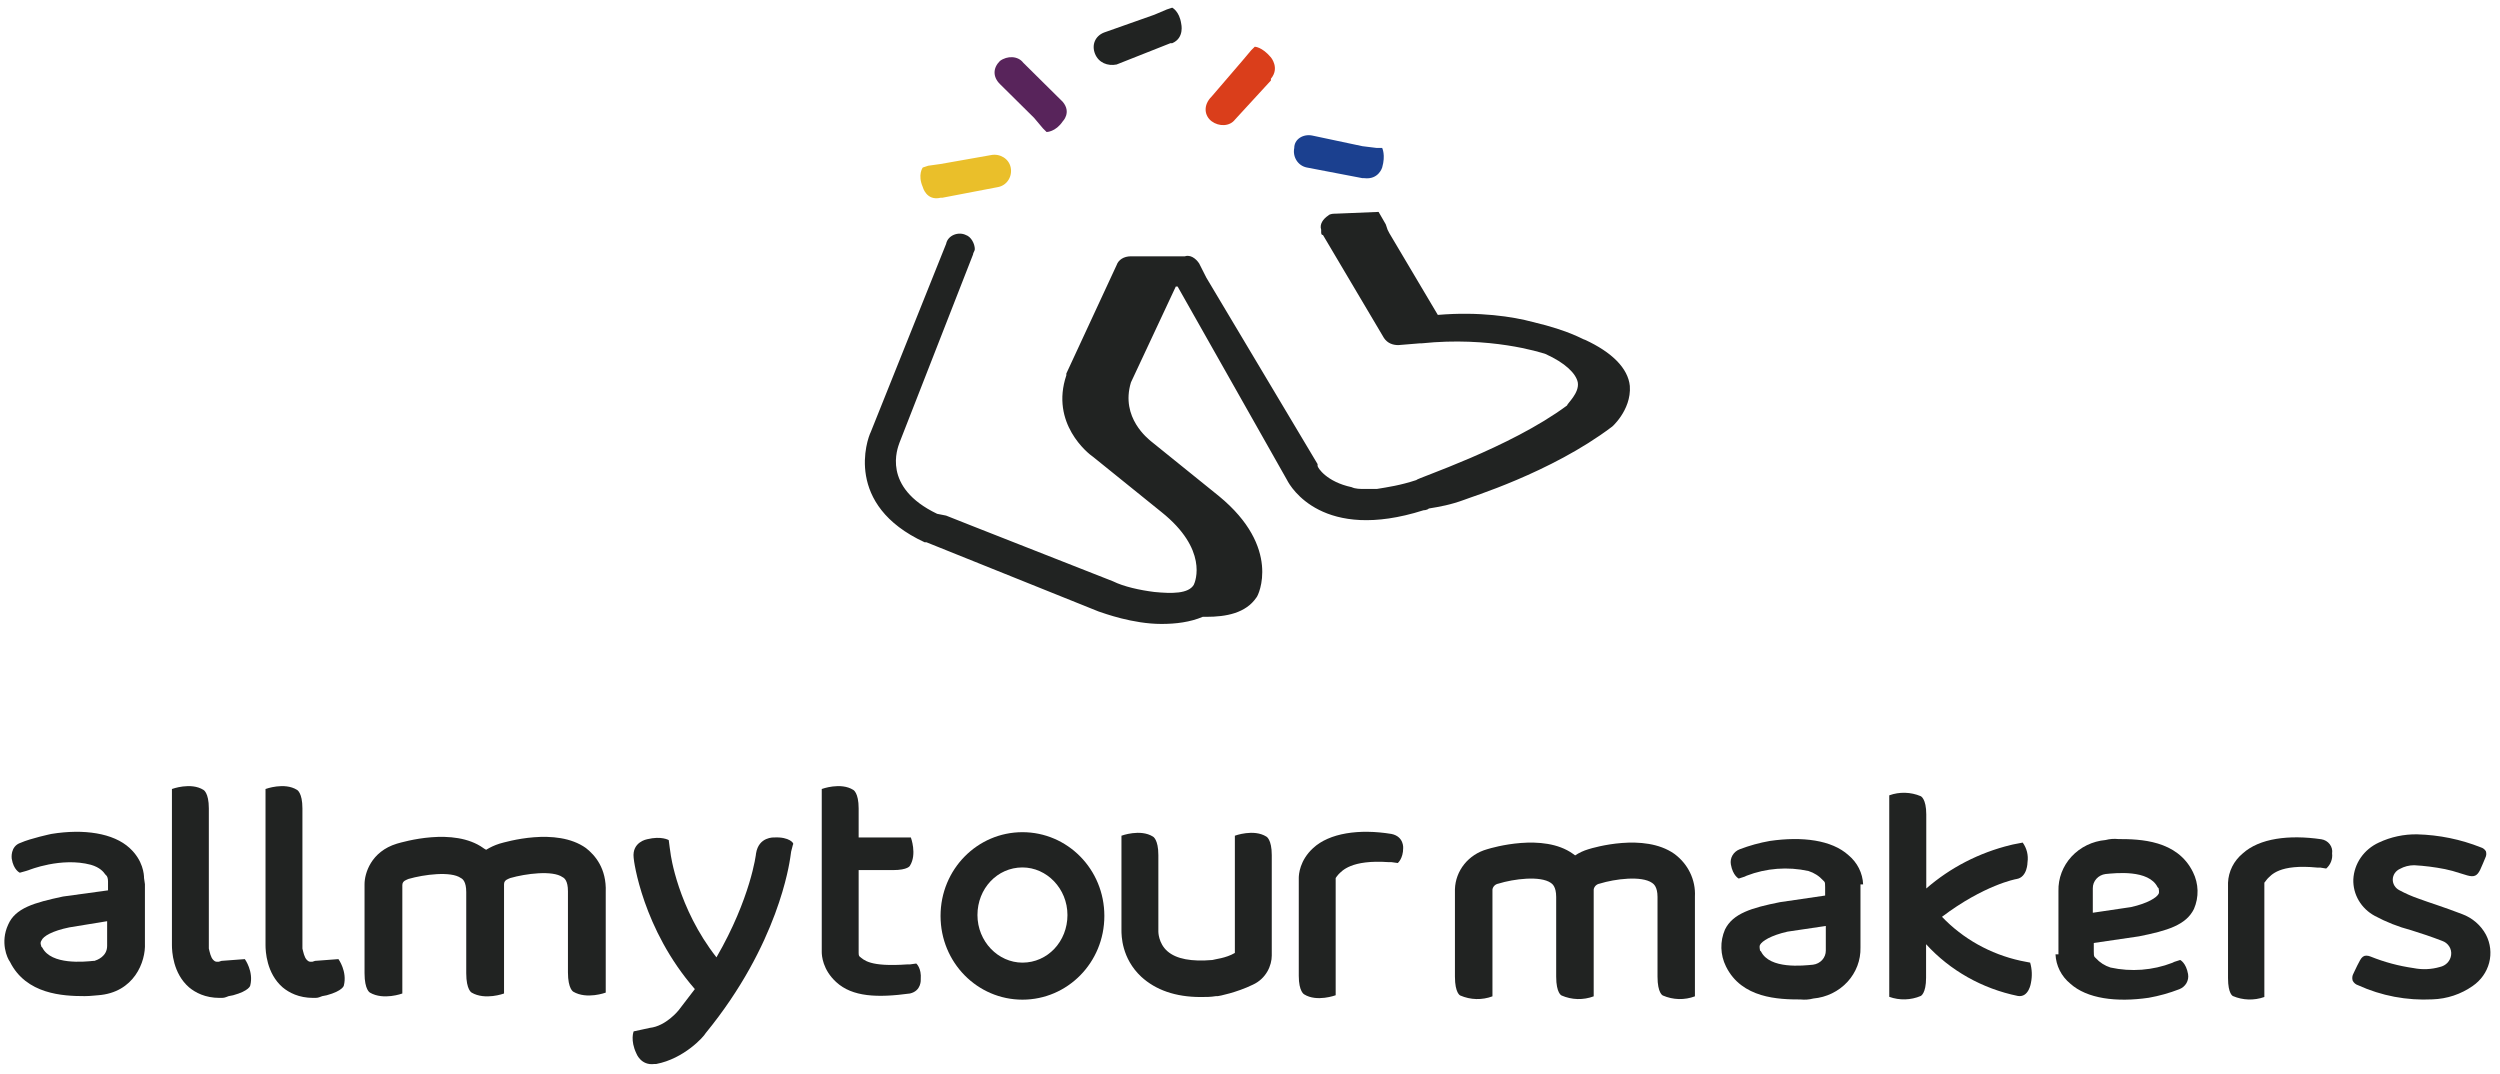 <svg width="163" height="70" viewBox="0 0 163 70" fill="none" xmlns="http://www.w3.org/2000/svg">
<path d="M106.265 25.164C106.148 24.006 105.095 22.964 103.34 22.154C103.223 22.154 102.404 21.575 99.947 20.996C98.66 20.648 96.437 20.301 93.746 20.532L90.587 15.206L90.469 14.975L90.352 14.627L89.884 13.816L87.076 13.932C86.959 13.932 86.725 13.932 86.608 14.048C86.257 14.28 86.023 14.627 86.14 14.975V15.09C86.14 15.206 86.14 15.322 86.257 15.322L90.235 22.038C90.469 22.385 90.82 22.501 91.171 22.501L92.576 22.385C92.576 22.385 92.576 22.385 92.693 22.385C97.139 21.922 100.415 22.964 100.766 23.08C102.053 23.659 102.755 24.354 102.872 24.933C102.989 25.627 102.17 26.322 102.17 26.438C98.426 29.217 92.342 31.186 92.342 31.301C91.288 31.649 90.469 31.764 89.767 31.88C89.533 31.88 89.182 31.88 88.948 31.88C88.714 31.88 88.363 31.88 88.129 31.764C86.491 31.417 85.906 30.491 85.906 30.375C85.906 30.375 85.906 30.375 85.906 30.259L78.652 18.101L78.418 17.638L78.184 17.174C77.95 16.827 77.599 16.596 77.248 16.711H73.737C73.269 16.711 72.918 16.943 72.801 17.29L69.525 24.354V24.47C68.472 27.596 70.929 29.564 71.28 29.796L75.727 33.386C78.769 35.817 77.95 37.901 77.833 38.133C77.482 38.712 76.429 38.712 75.258 38.596C74.323 38.48 73.269 38.249 72.567 37.901L63.441 34.312L61.686 33.617L61.101 33.501C57.473 31.764 58.526 29.217 58.644 28.87L63.441 16.596C63.441 16.48 63.558 16.364 63.558 16.248C63.558 15.901 63.324 15.438 62.973 15.322C62.505 15.09 61.803 15.322 61.686 15.901L56.771 28.175C56.537 28.638 55.016 32.922 60.282 35.354C60.282 35.354 60.282 35.354 60.399 35.354L71.631 39.87C71.982 39.986 73.854 40.681 75.727 40.681C76.663 40.681 77.599 40.565 78.418 40.217C78.535 40.217 78.535 40.217 78.652 40.217C79.939 40.217 81.226 39.986 81.928 38.944C82.045 38.828 83.566 35.701 79.471 32.343L75.025 28.754C74.907 28.638 73.035 27.248 73.737 24.933L76.663 18.68H76.78L83.917 31.301C84.151 31.764 86.257 35.354 92.81 33.27C92.81 33.27 93.044 33.27 93.161 33.154C93.863 33.038 94.565 32.922 95.501 32.575C95.735 32.459 101.117 30.838 105.095 27.828C104.978 27.943 106.382 26.785 106.265 25.164Z" fill="#212322"/>
<path d="M65.898 10.922C65.781 10.343 65.196 9.996 64.611 10.112L61.335 10.691L60.516 10.806L60.165 10.922C60.165 10.922 59.814 11.385 60.165 12.196C60.165 12.196 60.399 13.122 61.335 12.891H61.452L65.079 12.196C65.664 12.08 66.015 11.501 65.898 10.922Z" fill="#EABF2A"/>
<path d="M69.291 6.639L66.717 4.091C66.366 3.628 65.664 3.628 65.196 3.975C64.728 4.438 64.728 5.017 65.196 5.481L67.419 7.681L68.004 8.375L68.238 8.607C68.238 8.607 68.823 8.607 69.291 7.912C69.291 7.912 69.876 7.333 69.291 6.639Z" fill="#58245B"/>
<path d="M77.014 1.542C76.897 0.732 76.429 0.5 76.429 0.5L76.078 0.616L75.258 0.963L71.982 2.121C71.397 2.353 71.163 2.932 71.397 3.511C71.631 4.09 72.216 4.321 72.801 4.206L76.312 2.816H76.429C77.248 2.469 77.014 1.542 77.014 1.542Z" fill="#212322"/>
<path d="M79.003 7.91C79.471 8.257 80.173 8.257 80.524 7.794L82.864 5.247V5.131C83.449 4.436 82.864 3.742 82.864 3.742C82.279 3.047 81.811 3.047 81.811 3.047L81.577 3.278L80.992 3.973L79.003 6.289C78.418 6.868 78.534 7.563 79.003 7.91Z" fill="#DA3E1B"/>
<path d="M90.118 9.647H89.767L88.831 9.532L85.555 8.837C84.97 8.721 84.385 9.068 84.385 9.647C84.268 10.226 84.619 10.805 85.204 10.921L88.831 11.616H88.948C89.884 11.732 90.118 10.921 90.118 10.921C90.352 10.111 90.118 9.647 90.118 9.647Z" fill="#1B408F"/>
<path d="M9.391 57.246C9.391 57.016 9.332 56.097 8.452 55.292C7.395 54.315 5.459 54.028 3.346 54.373C3.346 54.373 1.997 54.66 1.351 54.947C0.647 55.177 0.764 55.982 0.764 55.982C0.882 56.729 1.292 56.901 1.292 56.901L1.703 56.786L1.879 56.729C1.879 56.729 3.992 55.867 5.928 56.384C6.515 56.556 6.75 56.844 6.867 57.016L6.926 57.074C6.985 57.131 7.043 57.246 7.043 57.476V57.706V58.051L4.109 58.453C2.231 58.855 0.999 59.2 0.53 60.292C0.001 61.442 0.471 62.476 0.647 62.706C1.703 64.832 4.109 64.947 5.518 64.947C5.928 64.947 6.28 64.89 6.398 64.89C8.745 64.717 9.508 62.706 9.449 61.499V59.43V57.648L9.391 57.246ZM6.163 62.648H6.104C5.518 62.706 3.346 62.936 2.76 61.786L2.701 61.729C2.701 61.671 2.583 61.499 2.701 61.327C2.818 61.039 3.405 60.694 4.52 60.465L6.985 60.062V61.614V61.671C6.985 62.361 6.339 62.591 6.163 62.648Z" fill="#212322"/>
<path d="M38.203 55.293C36.267 53.914 32.981 54.891 32.57 55.006C32.218 55.12 31.983 55.235 31.69 55.408C31.631 55.35 31.572 55.35 31.514 55.293C29.577 53.914 26.291 54.891 25.88 55.006C24.178 55.523 23.768 56.96 23.768 57.649V62.477V63.166V63.454C23.768 64.546 24.12 64.718 24.12 64.718C25 65.235 26.232 64.776 26.232 64.776V63.166V57.707C26.232 57.419 26.526 57.362 26.643 57.304C27.641 57.017 29.401 56.787 30.047 57.247C30.164 57.304 30.399 57.477 30.399 58.166V62.477V63.454C30.399 64.546 30.751 64.718 30.751 64.718C31.631 65.235 32.863 64.776 32.863 64.776V63.166V58.166V57.649C32.863 57.362 33.157 57.304 33.274 57.247C34.272 56.96 36.032 56.73 36.678 57.19C36.795 57.247 37.03 57.419 37.03 58.109V62.419V63.396C37.03 64.488 37.382 64.661 37.382 64.661C38.262 65.178 39.494 64.718 39.494 64.718V63.166V58.166C39.553 56.615 38.79 55.753 38.203 55.293ZM32.922 57.707C32.922 57.649 32.922 57.649 32.922 57.707V57.707Z" fill="#212322"/>
<path d="M82.919 56.328V55.753C82.919 54.718 82.567 54.546 82.567 54.546C81.745 54.029 80.513 54.488 80.513 54.488V55.868V62.132C79.926 62.477 79.222 62.534 79.046 62.592C77.696 62.707 76.699 62.534 76.112 62.017C75.525 61.5 75.525 60.753 75.525 60.753V56.328V55.753C75.525 54.718 75.173 54.546 75.173 54.546C74.352 54.029 73.119 54.488 73.119 54.488V55.868V60.638C73.119 60.983 73.119 62.477 74.41 63.684C75.349 64.546 76.64 65.006 78.283 65.006C78.635 65.006 78.929 65.006 79.281 64.948H79.398C79.457 64.948 80.63 64.718 81.687 64.201C82.567 63.799 82.919 62.937 82.919 62.304V56.328Z" fill="#212322"/>
<path d="M66.664 54.258C63.73 54.258 61.324 56.672 61.324 59.718C61.324 62.764 63.73 65.178 66.664 65.178C69.598 65.178 72.004 62.764 72.004 59.718C72.004 56.672 69.598 54.258 66.664 54.258ZM66.664 62.764C65.08 62.764 63.73 61.385 63.73 59.66C63.73 57.936 65.021 56.557 66.664 56.557C68.249 56.557 69.598 57.936 69.598 59.66C69.598 61.385 68.307 62.764 66.664 62.764Z" fill="#212322"/>
<path d="M14.438 62.649L14.261 62.707C14.261 62.707 14.261 62.707 14.203 62.707C14.085 62.707 14.027 62.707 13.909 62.592C13.733 62.419 13.675 62.075 13.616 61.845V61.5V53.282V52.707C13.616 51.672 13.264 51.5 13.264 51.5C12.442 50.983 11.21 51.443 11.21 51.443V52.822V61.04V61.615C11.21 62.017 11.269 63.454 12.325 64.374C12.736 64.718 13.381 65.063 14.32 65.063C14.614 65.063 14.614 65.063 14.907 64.948L15.2 64.891C16.257 64.603 16.315 64.259 16.315 64.259C16.55 63.339 15.963 62.534 15.963 62.534L14.438 62.649Z" fill="#212322"/>
<path d="M20.54 62.649L20.364 62.707C20.364 62.707 20.364 62.707 20.305 62.707C20.188 62.707 20.129 62.707 20.012 62.592C19.836 62.419 19.777 62.075 19.718 61.845V61.5V53.282V52.707C19.718 51.672 19.366 51.5 19.366 51.5C18.545 50.983 17.312 51.443 17.312 51.443V52.822V61.04V61.615C17.312 62.017 17.371 63.454 18.427 64.374C18.838 64.718 19.484 65.063 20.423 65.063C20.716 65.063 20.716 65.063 21.009 64.948L21.303 64.891C22.359 64.603 22.418 64.259 22.418 64.259C22.653 63.339 22.066 62.534 22.066 62.534L20.54 62.649Z" fill="#212322"/>
<path d="M90.724 54.373C88.611 54.028 86.675 54.315 85.619 55.292C84.738 56.097 84.68 57.016 84.68 57.246V63.051V63.626C84.68 64.66 85.032 64.832 85.032 64.832C85.853 65.35 87.086 64.89 87.086 64.89V63.511V57.361V57.246C87.086 57.246 87.203 57.074 87.262 57.016C87.496 56.786 88.083 56.039 90.548 56.212H90.724L91.135 56.269C91.135 56.269 91.487 55.982 91.487 55.292C91.487 55.292 91.546 54.545 90.724 54.373Z" fill="#212322"/>
<path d="M50.468 54.603C50.468 54.603 49.471 54.545 49.295 55.637C49.295 55.695 48.943 58.568 46.713 62.419C44.189 59.201 43.72 55.695 43.72 55.637L43.661 55.235L43.602 54.775C43.602 54.775 43.133 54.488 42.194 54.718C42.194 54.718 41.197 54.89 41.314 55.925C41.314 56.097 41.901 60.58 45.304 64.488C44.952 64.948 44.6 65.407 44.248 65.867C44.248 65.867 43.426 66.902 42.37 67.017L41.842 67.132L41.314 67.246C41.314 67.246 41.079 67.821 41.49 68.683C41.49 68.683 41.783 69.488 42.663 69.373C42.722 69.373 42.722 69.373 42.781 69.373C44.6 69.028 45.891 67.591 46.008 67.362C50.762 61.557 51.466 56.27 51.525 55.925L51.583 55.522L51.701 55.063C51.818 55.005 51.466 54.545 50.468 54.603Z" fill="#212322"/>
<path d="M59.74 62.822L59.329 62.879H59.153C56.688 63.052 56.336 62.592 56.043 62.362C55.984 62.304 55.984 62.19 55.984 62.132V56.73H58.214C59.212 56.73 59.329 56.443 59.329 56.443C59.798 55.695 59.388 54.603 59.388 54.603H58.155H55.984V53.282V52.707C55.984 51.672 55.632 51.5 55.632 51.5C54.81 50.983 53.578 51.443 53.578 51.443V52.822V55.465V62.075C53.578 62.304 53.637 63.224 54.517 64.029C55.573 65.006 57.216 65.063 59.329 64.776C60.092 64.603 60.033 63.856 60.033 63.856C60.092 63.109 59.74 62.822 59.74 62.822Z" fill="#212322"/>
<path d="M109.152 55.661C107.193 54.294 103.909 55.261 103.557 55.372C103.251 55.463 102.962 55.598 102.699 55.772L102.545 55.661C100.624 54.294 97.308 55.261 96.956 55.372C96.366 55.537 95.846 55.877 95.47 56.344C95.094 56.811 94.881 57.381 94.862 57.971V63.674C94.862 64.77 95.208 64.906 95.208 64.906C95.537 65.049 95.891 65.128 96.252 65.138C96.613 65.147 96.972 65.087 97.308 64.961V63.378V57.996C97.322 57.901 97.367 57.814 97.436 57.745C97.505 57.677 97.595 57.631 97.692 57.614C98.704 57.3 100.426 57.084 101.117 57.565C101.213 57.632 101.463 57.811 101.463 58.482V62.701V63.674C101.463 64.77 101.815 64.906 101.815 64.906C102.142 65.049 102.496 65.128 102.856 65.138C103.216 65.147 103.574 65.087 103.909 64.961V63.378V57.996C103.923 57.901 103.968 57.814 104.037 57.745C104.106 57.677 104.195 57.631 104.293 57.614C105.304 57.3 107.033 57.084 107.718 57.565C107.814 57.632 108.07 57.811 108.07 58.482V62.701V63.674C108.07 64.77 108.416 64.906 108.416 64.906C108.743 65.049 109.097 65.128 109.457 65.138C109.816 65.147 110.174 65.087 110.509 64.961V63.378V58.451C110.537 57.915 110.428 57.38 110.191 56.894C109.955 56.408 109.598 55.985 109.152 55.661V55.661Z" fill="#212322"/>
<path d="M162.086 60.946C161.756 60.327 161.199 59.846 160.524 59.597C159.96 59.375 159.378 59.178 158.814 58.981C158.449 58.858 158.078 58.735 157.713 58.599C157.271 58.448 156.842 58.26 156.433 58.039C156.301 57.971 156.192 57.869 156.117 57.745C156.042 57.62 156.004 57.478 156.008 57.335C156.012 57.191 156.058 57.051 156.139 56.931C156.221 56.811 156.336 56.715 156.471 56.653C156.755 56.495 157.078 56.413 157.406 56.413C158.079 56.45 158.749 56.535 159.41 56.666C159.74 56.734 160.065 56.823 160.383 56.93L160.87 57.078C161.318 57.201 161.51 57.109 161.708 56.709C161.823 56.45 161.939 56.191 162.041 55.933C162.112 55.799 162.126 55.645 162.08 55.502C162.009 55.38 161.892 55.289 161.753 55.249C160.436 54.725 159.03 54.437 157.604 54.399C156.738 54.384 155.879 54.568 155.101 54.935C154.624 55.153 154.217 55.491 153.923 55.914C153.63 56.337 153.462 56.829 153.437 57.337C153.421 57.818 153.543 58.294 153.789 58.713C154.036 59.132 154.396 59.478 154.832 59.714C155.582 60.118 156.379 60.432 157.207 60.65C157.848 60.847 158.526 61.075 159.231 61.346C159.423 61.413 159.585 61.541 159.691 61.709C159.797 61.877 159.84 62.075 159.813 62.27C159.79 62.456 159.707 62.631 159.577 62.77C159.446 62.909 159.273 63.005 159.083 63.046C158.527 63.208 157.937 63.233 157.367 63.12C156.404 62.983 155.462 62.731 154.563 62.368C154.475 62.33 154.379 62.309 154.282 62.307C154.115 62.307 153.994 62.399 153.878 62.602C153.763 62.806 153.622 63.095 153.507 63.342L153.449 63.465C153.366 63.607 153.346 63.776 153.392 63.933C153.427 64.006 153.477 64.071 153.54 64.124C153.603 64.177 153.677 64.217 153.757 64.241C155.266 64.929 156.929 65.244 158.597 65.158C159.543 65.128 160.458 64.823 161.222 64.284C161.755 63.917 162.135 63.38 162.294 62.768C162.452 62.156 162.379 61.51 162.086 60.946V60.946Z" fill="#212322"/>
<path d="M134.019 62.221C134.034 62.585 134.127 62.943 134.292 63.272C134.457 63.6 134.691 63.892 134.979 64.13C136.067 65.115 137.988 65.362 140.101 65.054C140.78 64.933 141.445 64.747 142.085 64.499C142.284 64.423 142.45 64.284 142.555 64.105C142.659 63.925 142.697 63.717 142.662 63.514C142.534 62.775 142.149 62.59 142.149 62.59L141.765 62.713L141.637 62.775C140.357 63.27 138.95 63.377 137.604 63.083C137.231 62.965 136.9 62.752 136.643 62.467L136.579 62.405C136.515 62.344 136.515 62.221 136.515 62.036V61.482L139.46 61.05C141.317 60.681 142.534 60.311 143.046 59.264C143.211 58.882 143.291 58.471 143.28 58.057C143.269 57.643 143.167 57.236 142.982 56.863C141.957 54.769 139.524 54.707 138.116 54.707C137.837 54.677 137.555 54.698 137.284 54.769C136.429 54.845 135.636 55.231 135.065 55.848C134.495 56.466 134.189 57.269 134.211 58.094V62.221H134.019ZM137.284 56.986C137.924 56.924 140.101 56.678 140.677 57.848L140.741 57.91C140.741 57.971 140.805 58.156 140.741 58.279C140.613 58.525 140.037 58.895 138.948 59.141L136.451 59.511V57.91C136.449 57.684 136.533 57.466 136.686 57.296C136.839 57.126 137.052 57.016 137.284 56.986V56.986Z" fill="#212322"/>
<path d="M121.476 57.663C121.461 57.299 121.368 56.941 121.203 56.612C121.038 56.284 120.804 55.992 120.516 55.754C119.427 54.769 117.507 54.523 115.394 54.83C114.722 54.948 114.064 55.13 113.429 55.372C113.23 55.448 113.064 55.588 112.959 55.767C112.854 55.946 112.817 56.155 112.852 56.358C112.98 57.097 113.365 57.282 113.365 57.282L113.749 57.158L113.877 57.097C115.157 56.602 116.564 56.495 117.91 56.789C118.282 56.906 118.614 57.119 118.87 57.405L118.934 57.466C118.999 57.528 118.999 57.651 118.999 57.836V58.39L116.053 58.821C114.197 59.191 112.98 59.56 112.468 60.607C112.303 60.989 112.223 61.401 112.234 61.815C112.245 62.229 112.347 62.636 112.532 63.009C113.557 65.103 115.989 65.165 117.398 65.165C117.677 65.195 117.959 65.174 118.23 65.103C119.085 65.027 119.878 64.641 120.449 64.023C121.019 63.406 121.325 62.603 121.303 61.777V57.663H121.476ZM118.211 62.898C117.571 62.96 115.394 63.206 114.818 62.036L114.754 61.974C114.754 61.913 114.69 61.728 114.754 61.605C114.882 61.359 115.458 60.989 116.546 60.743L119.043 60.373V61.974C119.045 62.2 118.962 62.418 118.809 62.588C118.655 62.758 118.443 62.868 118.211 62.898Z" fill="#212322"/>
<path d="M151.349 54.719C149.236 54.411 147.316 54.658 146.227 55.643C145.94 55.881 145.706 56.173 145.54 56.501C145.375 56.83 145.282 57.188 145.267 57.552V63.773C145.267 64.82 145.587 64.943 145.587 64.943C146.235 65.22 146.971 65.242 147.636 65.004V57.552C147.695 57.466 147.759 57.384 147.828 57.306C148.084 57.06 148.596 56.321 151.093 56.567H151.285L151.669 56.629C151.81 56.505 151.918 56.352 151.984 56.18C152.051 56.009 152.075 55.825 152.053 55.643C152.087 55.431 152.031 55.215 151.899 55.042C151.767 54.869 151.57 54.753 151.349 54.719V54.719Z" fill="#212322"/>
<path d="M132.366 62.763L132.053 62.702L131.739 62.64C129.77 62.207 127.984 61.208 126.617 59.776C129.357 57.707 131.432 57.313 131.476 57.313C132.194 57.196 132.194 56.217 132.194 56.217C132.26 55.767 132.148 55.309 131.88 54.936L131.566 54.997L131.246 55.059L131.092 55.096C129.046 55.594 127.158 56.567 125.593 57.929V53.655V53.1C125.593 52.066 125.234 51.912 125.234 51.912C124.583 51.635 123.845 51.615 123.179 51.856V53.23V63.619V64.993C123.845 65.234 124.583 65.214 125.234 64.937C125.234 64.937 125.58 64.783 125.58 63.749V63.194V61.562C127.145 63.279 129.245 64.462 131.566 64.937C132.283 65.054 132.418 64.081 132.418 64.081C132.507 63.644 132.49 63.193 132.366 62.763Z" fill="#212322"/>
</svg>
